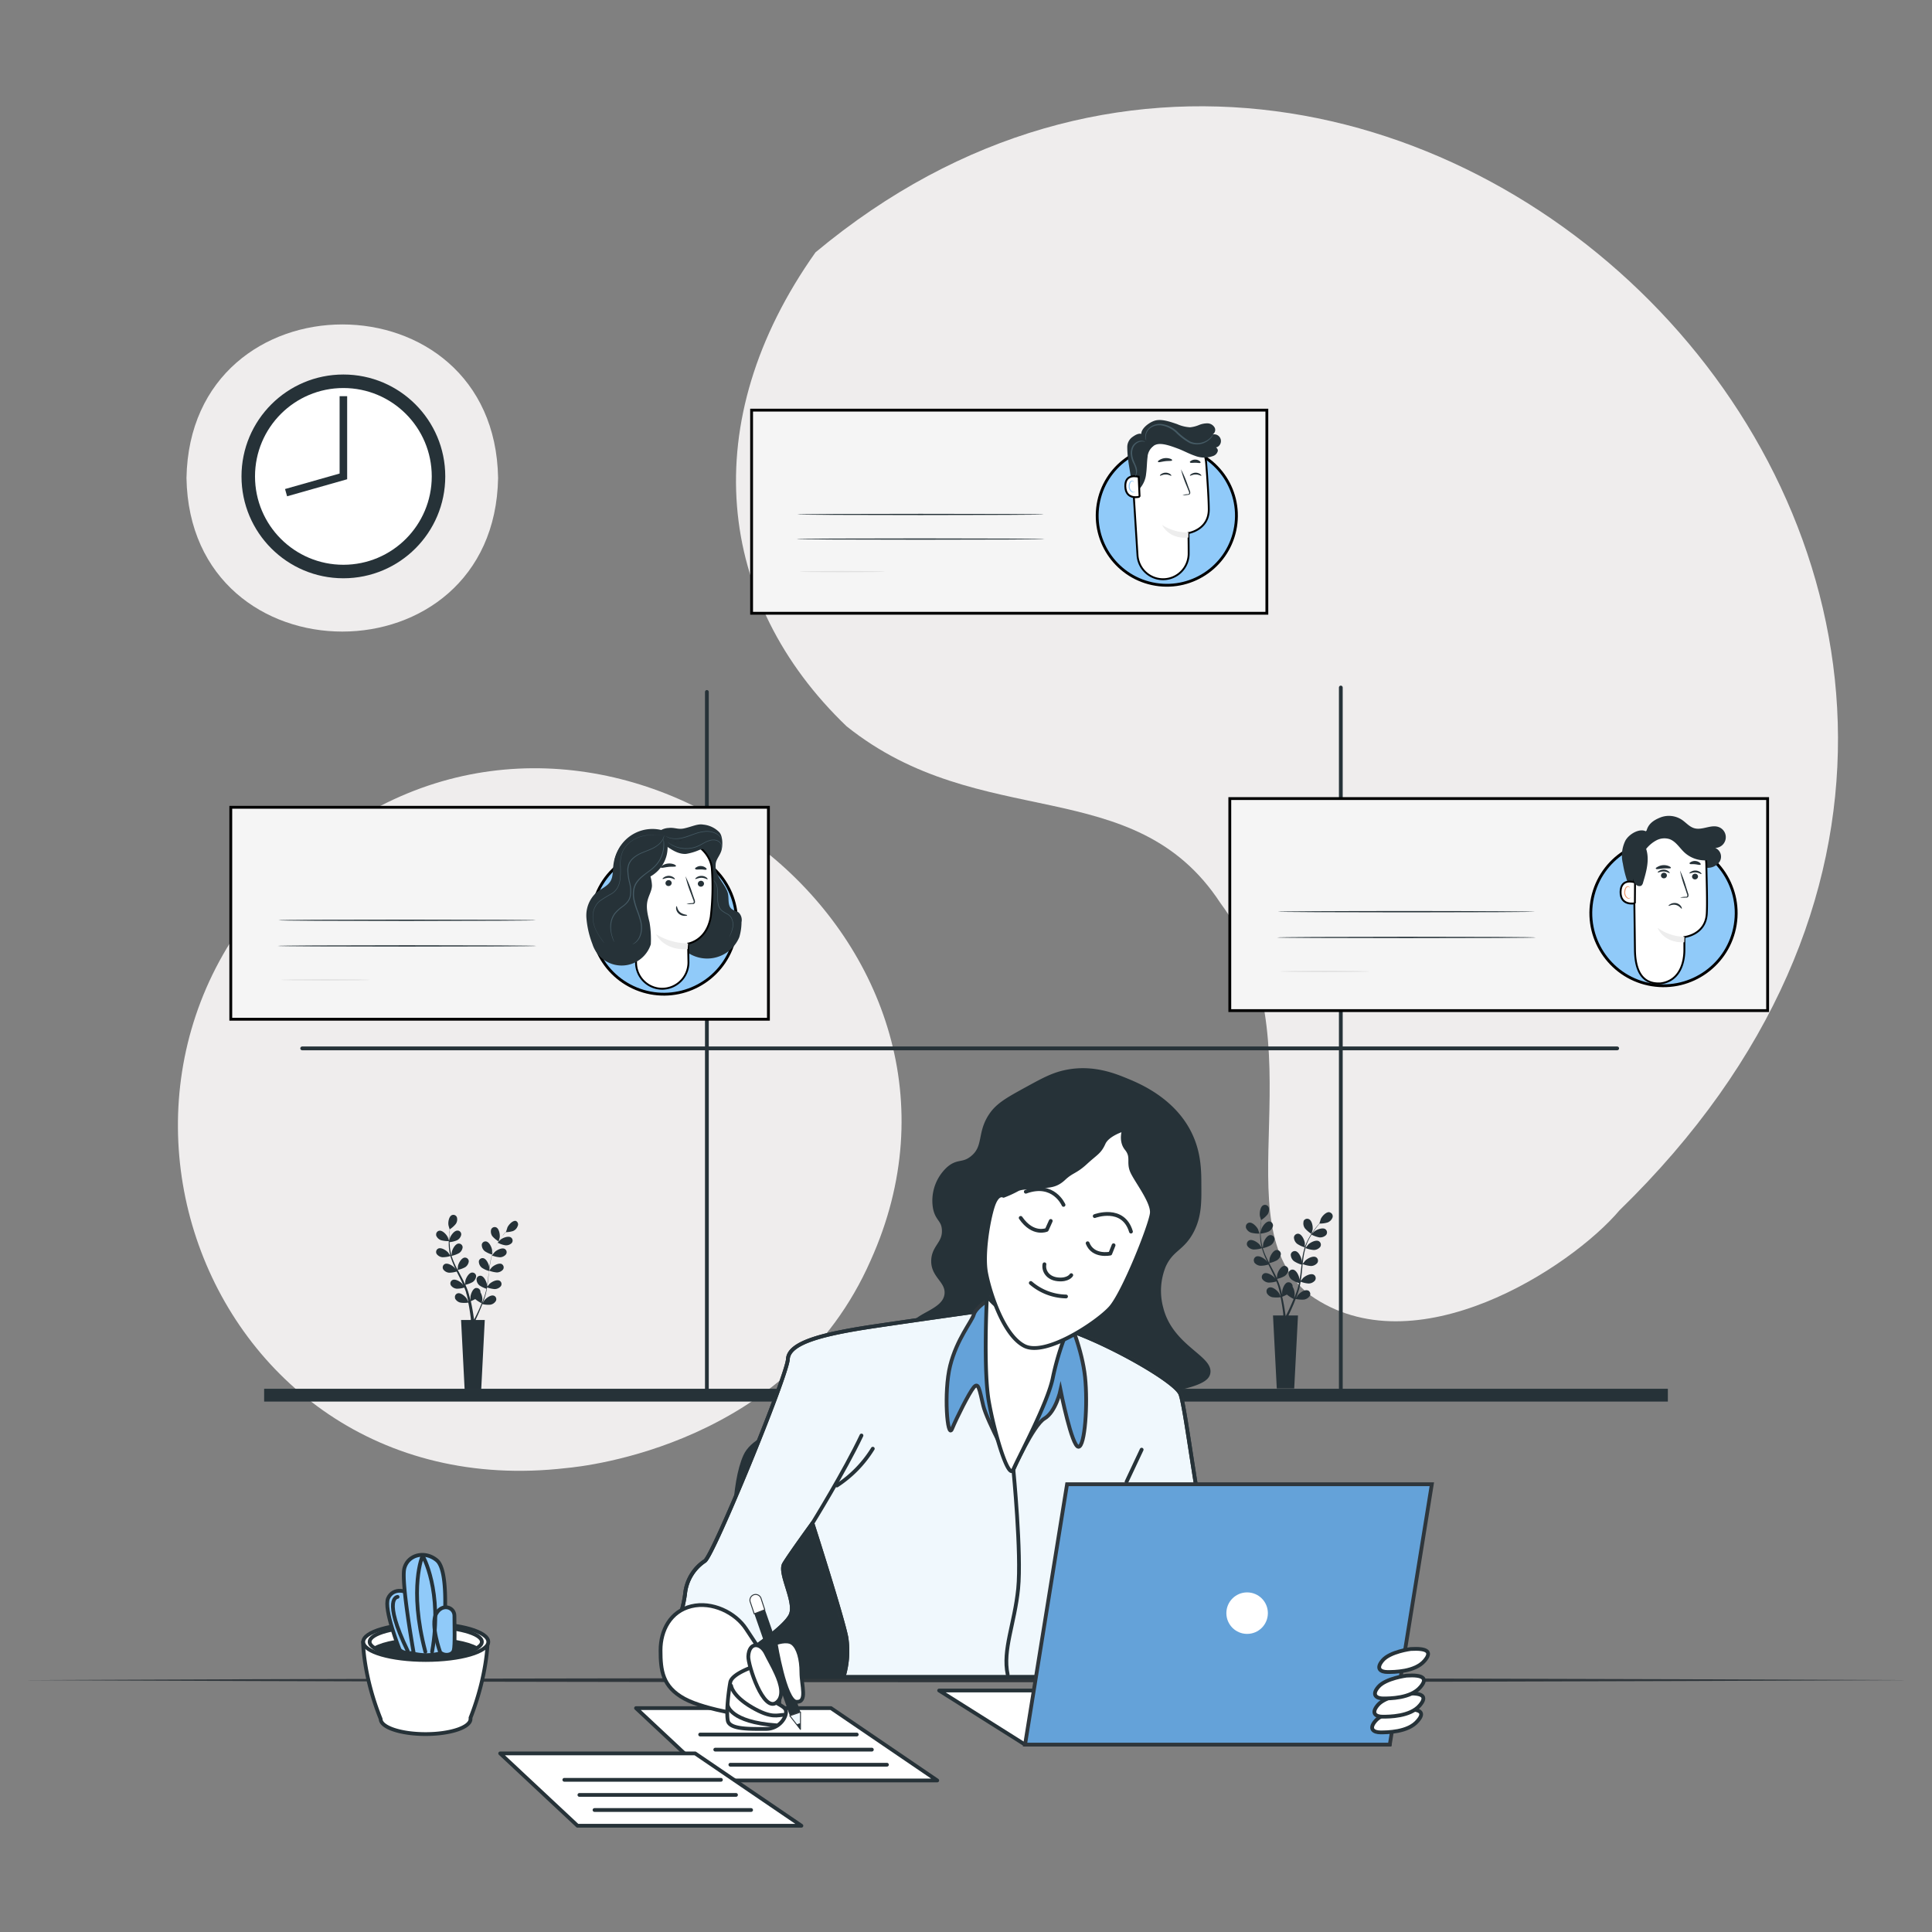<svg id="Layer_1" data-name="Layer 1" xmlns="http://www.w3.org/2000/svg" viewBox="0 0 512 512"><rect x="0" y="0" width="512" height="512" fill="#808080" stroke="none"/><path d="M132,126.68c-.94,54.27-81.65,54.25-82.58,0C50.39,72.41,131.12,72.42,132,126.68Z" fill="#efeded"/><path d="M93.72,217.65c74.72-47.25,174.65,33,137,116.4-21.46,48.82-75.66,54.55-80.65,55C50.78,400.62,6.76,272.3,93.72,217.65Z" fill="#efeded"/><path d="M216.12,66.87C371.27-62.5,593.64,160.73,429.18,320.75c-12.88,15.22-54.3,42.16-82,22.47-24.44-19.18,3.41-67.23-23.82-104-22.87-34.8-63.42-18.29-99-46.74C189.74,159.3,184.26,111.86,216.12,66.87Z" fill="#efeded"/><g id="freepik--Window--inject-1--inject-394"><rect x="70" y="368.04" width="372" height="3.39" fill="#263238"/><path d="M331.54,326.67a7.7,7.7,0,0,0,2.24.24s-.34-1-.37-1.1c-.35-.72-1.45-1.92-2.34-1.8a1.06,1.06,0,0,0-.89,1.21l0,.13A2.23,2.23,0,0,0,331.54,326.67Z" fill="#263238"/><path d="M352.29,321.24c-.9-.1-2,1.13-2.29,1.86,0,.07-.36,1.11-.34,1.11h0l-.55.64c-.35.43-.74.92-1.13,1.48a19.14,19.14,0,0,0-1.18,1.88,14.25,14.25,0,0,0-1,2.26h0v-1.06c-.11-.8-.78-2.29-1.66-2.45a1.08,1.08,0,0,0-1.23.91s0,.06,0,.09a2.22,2.22,0,0,0,.86,1.67,7.44,7.44,0,0,0,2,.93,18.6,18.6,0,0,0-.59,2.45c-.09.48-.16,1-.22,1.46V334c-.11-.8-.78-2.28-1.66-2.44a1.07,1.07,0,0,0-1.23.88s0,.08,0,.12a2.22,2.22,0,0,0,.86,1.67,7.38,7.38,0,0,0,2,.91c0,.18-.05.37-.07.56-.11.91-.21,1.81-.34,2.69-.05.32-.1.62-.16.93a2.67,2.67,0,0,0,0-.4c-.1-.8-.77-2.29-1.66-2.45a1.06,1.06,0,0,0-1.22.87s0,.09,0,.13a2.22,2.22,0,0,0,.86,1.67,6.88,6.88,0,0,0,1.9.89c-.06.31-.13.62-.21.92s-.1.4-.16.6-.13.4-.2.6c-.13.37-.27.76-.41,1.12l-.29.72c.05-.31.13-.91.13-1a3.94,3.94,0,0,0-.55-2v-.24a1.06,1.06,0,0,0-1.18-.92l-.12,0c-.87.23-1.43,1.76-1.47,2.56a7.22,7.22,0,0,0,.05.89,2.38,2.38,0,0,0-.13-.56c-.09-.39-.19-.77-.3-1.18l-.18-.6c-.06-.2-.14-.4-.21-.61-.17-.47-.37-.94-.58-1.41a6.81,6.81,0,0,0,2-.75,2.25,2.25,0,0,0,1-1.6,1.07,1.07,0,0,0-1-1.1h-.11c-.9.1-1.68,1.53-1.84,2.32,0,.05-.07.63-.09.94-.13-.28-.25-.56-.39-.84-.4-.8-.83-1.61-1.26-2.41l-.39-.74a7.52,7.52,0,0,0,2.09-.77,2.25,2.25,0,0,0,1-1.61,1.07,1.07,0,0,0-1.05-1.09h-.11c-.89.1-1.67,1.53-1.83,2.32,0,.06-.09.89-.1,1.1-.28-.54-.56-1.09-.81-1.63a17,17,0,0,1-.88-2.28,7.58,7.58,0,0,0,2.1-.77,2.3,2.3,0,0,0,1-1.61,1.07,1.07,0,0,0-1.05-1.09h-.11c-.89.1-1.67,1.53-1.84,2.32,0,.06-.09,1-.09,1.12l-.05-.14a13.91,13.91,0,0,1-.45-2.4c-.05-.45-.08-.88-.09-1.3a6.74,6.74,0,0,0,2.12-.53,2.24,2.24,0,0,0,1.15-1.48,1.08,1.08,0,0,0-.93-1.21h-.07c-.9,0-1.83,1.34-2.08,2.1l-.17.8v-.56a13.42,13.42,0,0,1,.08-1.86,7.28,7.28,0,0,1,.09-.87,7.21,7.21,0,0,0,1.63-1.44,2.22,2.22,0,0,0,.33-1.85,1.06,1.06,0,0,0-1.35-.65l-.12.05c-.8.41-1,2-.88,2.82,0,.07.32,1.12.33,1.12h0a6.79,6.79,0,0,1-.11.83c0,.55-.11,1.18-.12,1.86a18.28,18.28,0,0,0,0,2.22,13.52,13.52,0,0,0,.41,2.44h0c-.14-.23-.56-.84-.6-.88-.53-.61-1.9-1.48-2.73-1.12a1.06,1.06,0,0,0-.54,1.4l.06.11a2.23,2.23,0,0,0,1.64.92,7.43,7.43,0,0,0,2.2-.34,18.08,18.08,0,0,0,.85,2.37c.2.45.41.9.63,1.34-.13-.19-.25-.35-.27-.37-.53-.61-1.9-1.48-2.73-1.13a1.06,1.06,0,0,0-.53,1.42.47.47,0,0,0,0,.1,2.24,2.24,0,0,0,1.64.92,7,7,0,0,0,2.14-.33c.08.17.16.34.25.51.41.82.82,1.63,1.2,2.44.13.28.25.57.38.85l-.23-.33c-.53-.6-1.91-1.47-2.74-1.12a1.06,1.06,0,0,0-.52,1.42.47.47,0,0,0,.05.1,2.24,2.24,0,0,0,1.64.92,7.26,7.26,0,0,0,2.07-.31c.12.29.24.59.34.88s.14.39.19.59.11.41.17.61c.09.38.19.78.27,1.16s.11.51.16.76l-.42-.88c-.43-.68-1.66-1.75-2.54-1.52a1,1,0,0,0-.73,1.29.65.65,0,0,0,0,.13,2.18,2.18,0,0,0,1.47,1.16,7.44,7.44,0,0,0,2.21,0c.09.42.17.82.23,1.21.24,1.34.39,2.46.48,3.25v.38h-2.72l1,19.35h4.62l1-19.35h-2.53l.06-.11c.35-.72.83-1.76,1.35-3l.5-1.27a7.8,7.8,0,0,0,2.21.17,2.29,2.29,0,0,0,1.56-1,1.06,1.06,0,0,0-.5-1.43l-.09,0c-.86-.29-2.16.68-2.64,1.33l-.45.77.21-.55c.13-.37.26-.74.39-1.15l.18-.59c.06-.21.12-.42.16-.63.12-.49.21-1,.3-1.49a6.84,6.84,0,0,0,2.09.48,2.19,2.19,0,0,0,1.7-.8,1.07,1.07,0,0,0-.26-1.49l-.1-.06c-.8-.41-2.24.35-2.81.92,0,0-.4.49-.59.74a7.54,7.54,0,0,1,.13-.92c.11-.89.2-1.8.29-2.7a8,8,0,0,1,.08-.84,7.31,7.31,0,0,0,2.17.51,2.22,2.22,0,0,0,1.7-.79,1.07,1.07,0,0,0-.26-1.49l-.1-.06c-.8-.42-2.24.35-2.81.91,0,0-.57.7-.69.87.06-.61.13-1.21.23-1.81a16,16,0,0,1,.52-2.38,7.38,7.38,0,0,0,2.17.51,2.22,2.22,0,0,0,1.7-.79,1.07,1.07,0,0,0-.26-1.49l-.1-.06c-.8-.42-2.24.35-2.81.91,0,.05-.6.75-.7.89v-.14a14.37,14.37,0,0,1,.94-2.26c.21-.4.43-.77.65-1.13a7.24,7.24,0,0,0,2.06.73,2.26,2.26,0,0,0,1.78-.61,1.07,1.07,0,0,0-.12-1.52l-.07-.06c-.75-.49-2.26.11-2.89.61,0,0-.36.34-.58.57l.3-.47c.38-.57.76-1.07,1.1-1.51l.55-.67a7.12,7.12,0,0,0,2.15-.3,2.24,2.24,0,0,0,1.3-1.36,1.07,1.07,0,0,0-.76-1.31Zm-9.93,24.1c-.55,1.24-1,2.26-1.4,3-.08.14-.14.27-.2.38h-.06a2,2,0,0,0-.06-.45c-.11-.8-.28-1.93-.55-3.28-.08-.42-.18-.88-.29-1.34a11.63,11.63,0,0,0,1.24-.58,8.2,8.2,0,0,0,1.79,1.16Z" fill="#263238"/><path d="M347.56,327s.29-1.06.3-1.13c.11-.79-.14-2.4-1-2.79a1.06,1.06,0,0,0-1.4.52.61.61,0,0,0,0,.12,2.21,2.21,0,0,0,.39,1.84A8.1,8.1,0,0,0,347.56,327Z" fill="#263238"/><path d="M116.89,328.67a7.62,7.62,0,0,0,2.13.24s-.33-1-.36-1.05c-.33-.69-1.37-1.83-2.22-1.71a1,1,0,0,0-.85,1.13l0,.14A2.15,2.15,0,0,0,116.89,328.67Z" fill="#263238"/><path d="M136.64,323.54c-.85-.09-1.87,1.07-2.18,1.77,0,.07-.34,1.06-.32,1.06h0c-.17.18-.34.38-.52.6-.33.41-.71.88-1.08,1.41a20.36,20.36,0,0,0-1.12,1.78,13.22,13.22,0,0,0-1,2.16h0v-1c-.1-.76-.74-2.17-1.58-2.32a1,1,0,0,0-1.16.81,1.28,1.28,0,0,0,0,.19,2.11,2.11,0,0,0,.81,1.59,7.11,7.11,0,0,0,1.92.88,20.27,20.27,0,0,0-.56,2.33c-.08.46-.15.93-.21,1.39v-.44c-.1-.76-.74-2.17-1.58-2.32a1,1,0,0,0-1.16.81c0,.05,0,.09,0,.14a2.13,2.13,0,0,0,.81,1.59,6.63,6.63,0,0,0,1.87.86,1.44,1.44,0,0,1-.07.54c-.1.86-.2,1.72-.32,2.56l-.15.88v-.38c-.1-.76-.74-2.17-1.58-2.33a1,1,0,0,0-1.16.81,1.28,1.28,0,0,0,0,.19,2.09,2.09,0,0,0,.81,1.58,6.8,6.8,0,0,0,1.81.85c-.06.29-.12.59-.2.87s-.1.38-.16.57l-.18.57c-.13.35-.26.72-.39,1.06s-.19.47-.28.69c0-.29.13-.87.13-.92a3.89,3.89,0,0,0-.53-1.91v-.23a1,1,0,0,0-1.1-.89l-.15,0c-.82.22-1.35,1.68-1.39,2.44v.85l-.12-.54c-.09-.37-.19-.73-.29-1.12-.06-.19-.12-.38-.17-.57s-.14-.39-.2-.58c-.17-.45-.36-.9-.55-1.34a6.9,6.9,0,0,0,1.91-.72,2.15,2.15,0,0,0,.93-1.52,1,1,0,0,0-1-1h-.11c-.85.09-1.59,1.45-1.75,2.2,0,0-.06.6-.08.9-.12-.26-.24-.53-.37-.8-.38-.77-.79-1.53-1.2-2.3l-.37-.7a7.17,7.17,0,0,0,2-.73,2.13,2.13,0,0,0,.93-1.53,1,1,0,0,0-1-1h-.11c-.85.1-1.59,1.46-1.75,2.21,0,.05-.08.85-.09,1.05-.27-.52-.53-1-.77-1.56a20.12,20.12,0,0,1-.84-2.16,7.19,7.19,0,0,0,2-.74,2.12,2.12,0,0,0,.93-1.52,1,1,0,0,0-1-1h-.11c-.85.09-1.59,1.45-1.74,2.2,0,.06-.09.91-.1,1.07v-.13a12.73,12.73,0,0,1-.43-2.28c0-.43-.07-.84-.09-1.24a6.6,6.6,0,0,0,2-.5,2.12,2.12,0,0,0,1.09-1.42,1,1,0,0,0-.84-1.14h-.16c-.86,0-1.75,1.27-2,2,0,0-.1.45-.16.76v-.54a12.25,12.25,0,0,1,.08-1.77,6.43,6.43,0,0,1,.09-.82,6.7,6.7,0,0,0,1.54-1.37,2.09,2.09,0,0,0,.32-1.76,1,1,0,0,0-1.27-.62l-.12.05c-.77.39-1,1.93-.84,2.68,0,.07.3,1.07.31,1.06h0c0,.24-.07.5-.1.79,0,.52-.11,1.12-.12,1.77a18.39,18.39,0,0,0,0,2.1,13.08,13.08,0,0,0,.39,2.32h0l-.57-.83c-.5-.58-1.81-1.41-2.6-1.07a1,1,0,0,0-.51,1.32.67.67,0,0,0,.06.12,2.12,2.12,0,0,0,1.55.87,7.06,7.06,0,0,0,2.09-.32,17.78,17.78,0,0,0,.82,2.25c.18.43.38.86.59,1.28l-.25-.36c-.5-.58-1.81-1.4-2.6-1.07a1,1,0,0,0-.51,1.32.67.67,0,0,0,.06.12,2.1,2.1,0,0,0,1.55.88,7.13,7.13,0,0,0,2-.31l.24.48c.39.78.79,1.55,1.15,2.32l.36.81-.22-.31c-.5-.58-1.81-1.41-2.6-1.07a1,1,0,0,0-.51,1.32.67.67,0,0,0,.06.12,2.1,2.1,0,0,0,1.55.88,6.78,6.78,0,0,0,2-.3c.11.28.22.56.32.84a5,5,0,0,1,.18.57c0,.2.11.38.16.57.09.36.18.74.26,1.1l.15.73-.4-.84c-.41-.64-1.58-1.66-2.41-1.45a1,1,0,0,0-.72,1.22.78.78,0,0,0,0,.14,2.12,2.12,0,0,0,1.41,1.1,6.72,6.72,0,0,0,2.1,0c.08.39.16.78.22,1.15.22,1.27.36,2.34.45,3.09v.37h-2.58l.94,18.39h4.4l.94-18.39h-2.4v-.11c.33-.69.79-1.68,1.28-2.89.16-.38.32-.79.48-1.22a6.76,6.76,0,0,0,2.1.17,2.1,2.1,0,0,0,1.48-1,1,1,0,0,0-.43-1.35l-.13-.05c-.81-.27-2,.65-2.51,1.27l-.42.73c.06-.17.13-.34.19-.52.13-.35.25-.71.38-1.09.06-.19.11-.38.17-.57s.1-.39.15-.59c.11-.47.2-.94.28-1.42a6.84,6.84,0,0,0,2,.45,2.16,2.16,0,0,0,1.62-.75,1,1,0,0,0-.21-1.4.57.57,0,0,0-.13-.08c-.76-.39-2.13.34-2.67.88l-.57.7a6.53,6.53,0,0,1,.13-.87c.1-.85.19-1.72.27-2.58a2.69,2.69,0,0,1,.08-.79,7.27,7.27,0,0,0,2.06.48,2.16,2.16,0,0,0,1.62-.75,1,1,0,0,0-.23-1.4L133,335c-.76-.4-2.12.33-2.67.87,0,0-.54.66-.65.82.06-.58.12-1.15.21-1.72a17.53,17.53,0,0,1,.5-2.26,7,7,0,0,0,2.07.48,2.12,2.12,0,0,0,1.61-.75,1,1,0,0,0-.21-1.4.57.57,0,0,0-.13-.08c-.76-.39-2.13.34-2.67.88,0,0-.58.71-.67.84v-.14a11.82,11.82,0,0,1,.9-2.14c.19-.38.4-.74.61-1.08a6.42,6.42,0,0,0,2,.69,2.11,2.11,0,0,0,1.69-.57,1,1,0,0,0-.07-1.41l-.11-.09c-.71-.48-2.15.09-2.75.57l-.55.55c.1-.15.19-.31.29-.45.36-.54.72-1,1-1.43.19-.24.36-.45.53-.64a7.11,7.11,0,0,0,2-.29,2.16,2.16,0,0,0,1.24-1.29,1,1,0,0,0-.38-1.36A.61.61,0,0,0,136.64,323.54Zm-9.44,22.91c-.52,1.19-1,2.16-1.34,2.83-.06.14-.13.26-.18.37h-.06a1.17,1.17,0,0,0-.06-.44c-.1-.76-.27-1.83-.52-3.11-.08-.41-.17-.84-.27-1.28a10.37,10.37,0,0,0,1.17-.55,7.68,7.68,0,0,0,1.71,1.1C127.5,345.75,127.34,346.11,127.2,346.45Z" fill="#263238"/><path d="M132.14,329s.28-1,.29-1.06c.1-.76-.14-2.29-.91-2.66a1,1,0,0,0-1.33.48.69.69,0,0,0-.05.13,2.14,2.14,0,0,0,.36,1.75A7.38,7.38,0,0,0,132.14,329Z" fill="#263238"/><line x1="355.33" y1="370.04" x2="355.33" y2="182.2" fill="none" stroke="#263238" stroke-linecap="round" stroke-linejoin="round"/><line x1="187.33" y1="370.04" x2="187.33" y2="183.37" fill="none" stroke="#263238" stroke-linecap="round" stroke-linejoin="round"/><line x1="80.08" y1="277.83" x2="428.57" y2="277.83" fill="none" stroke="#263238" stroke-linecap="round" stroke-linejoin="round"/><circle cx="91" cy="126.25" r="27" fill="#263238"/><circle cx="91" cy="126.25" r="23.42" fill="#fff"/><polyline points="75.81 130.56 91 126.25 91 105" fill="none" stroke="#263238" stroke-miterlimit="10" stroke-width="2"/></g><g id="freepik--Floor--inject-26"><path d="M6,445.25c160.16-.73,339.83-.73,500,0C345.83,446,166.16,446,6,445.25Z" fill="#2f363b"/></g><g id="freepik--Plant--inject-1--inject-394"><path d="M129.22,435.1h-33s0,8.86,4.66,20.45c0,2.22,5.33,4,11.91,4s11.9-1.79,11.9-4a1.82,1.82,0,0,0,0-.33C129.17,443.79,129.22,435.1,129.22,435.1Z" fill="#fff" stroke="#263238" stroke-linecap="round" stroke-linejoin="round"/><ellipse cx="112.83" cy="435.1" rx="16.57" ry="4.81" fill="#fff" stroke="#263238" stroke-linecap="round" stroke-linejoin="round"/><ellipse cx="112.83" cy="435.1" rx="14.87" ry="4.02" fill="#fff" stroke="#263238" stroke-linecap="round" stroke-linejoin="round"/><path d="M99.36,436.8c2.38,1.37,7.51,2.31,13.47,2.31s11.09-.94,13.46-2.31c-2.37-1.36-7.51-2.31-13.46-2.31S101.74,435.44,99.36,436.8Z" fill="#263238" stroke="#263238" stroke-linecap="round" stroke-linejoin="round"/><path d="M105.9,437.18s-4.31-10.76-3.05-13.63,5.38-2.51,6.82.36,2.15,13.63,2.15,13.63S107.51,439,105.9,437.18Z" fill="#90caf9" stroke="#263238" stroke-linecap="round" stroke-linejoin="round"/><path d="M109.67,438.26s-3.41-19-2.52-22.6,5.39-4.85,8.61-2.16,2,16.33,2,18.3-.18,6.1-.18,6.1A15,15,0,0,1,109.67,438.26Z" fill="#90caf9" stroke="#263238" stroke-linecap="round" stroke-linejoin="round"/><path d="M116.66,437.9s-2.66-7.36-1.07-10.23,4.84-1.79,4.84.54.18,7.9-.18,9.15S117.92,439,116.66,437.9Z" fill="#90caf9" stroke="#263238" stroke-linecap="round" stroke-linejoin="round"/><path d="M112.72,437.72c-4.49-17-.72-25.47-.72-25.47s5.38,9.33,2.51,25.47" fill="none" stroke="#263238" stroke-linecap="round" stroke-linejoin="round"/><path d="M105.36,423.19s-4.13.18,2.69,14.35" fill="none" stroke="#263238" stroke-linecap="round" stroke-linejoin="round"/></g><g id="freepik--Character--inject-1--inject-394"><path d="M268.47,373.4s-64.43-2.19-71,12.45,0,58.57,0,58.57h100.3s14.34-54.42,6.34-61.75S268.47,373.4,268.47,373.4Z" fill="#263238" stroke="#263238" stroke-miterlimit="10"/><path d="M272.7,288.21c-5.47,3-8.2,4.45-10.12,7.29-3.25,4.82-1.34,8.38-4.94,11.29-2.44,2-3.75.69-6.26,2.84a11.54,11.54,0,0,0-3.62,10.58c.61,3,2.18,3,2.35,5.64.24,3.59-2.61,4.47-2.82,8-.26,4.28,3.75,5.49,3.53,8.94-.33,4.93-8.72,5.53-9.28,9.28-.91,6.07,19.31,16.24,39,18.55,9.38,1.1,15.67.07,26.51-1.71,11.26-1.84,12.86-3.58,13.18-4.94,1-4.25-9.93-7-12.47-17.41a17.49,17.49,0,0,1,.7-11.06c2.08-4.64,5-4.42,7.53-9.41,1.94-3.88,1.92-7.55,1.88-12,0-3.57-.05-7.74-1.88-12.24-4.1-10.1-14.18-14.24-17.36-15.55s-8.88-3.65-15.81-2.33C279.24,284.65,276.65,286.06,272.7,288.21Z" fill="#263238" stroke="#263238" stroke-linecap="round" stroke-linejoin="round"/><path d="M263.55,346.92s-18,2.5-31.5,4.5-23,4.25-23.25,8.75-19.75,52-22,53.5a11.84,11.84,0,0,0-5.25,8.75,35.21,35.21,0,0,1-2.5,9s8.75-1,12.5,2,6,4.75,6,4.75,10.5-6.75,12-10.25-3.25-11-1.75-13.5,7.5-10.75,7.5-10.75,8,25,9,30.25a23.62,23.62,0,0,1-.75,10.5H293.8V423.67c0-3.75,2.75-15.5,2.75-15.5s6.75,19.5,8.5,24.75a114.28,114.28,0,0,1,3,11.5h24s-8.25-24.75-11.25-32.5-6.5-38.75-8-42.5-22.75-15.5-33.25-18A160.87,160.87,0,0,1,263.55,346.92Z" fill="#f0f8fd" stroke="#2f363b" stroke-linecap="round" stroke-linejoin="round"/><path d="M263.55,346.92s-18,2.5-31.5,4.5-23,4.25-23.25,8.75-19.75,52-22,53.5a11.84,11.84,0,0,0-5.25,8.75,35.21,35.21,0,0,1-2.5,9s8.75-1,12.5,2,6,4.75,6,4.75,10.5-6.75,12-10.25-3.25-11-1.75-13.5,7.5-10.75,7.5-10.75,8,25,9,30.25a23.62,23.62,0,0,1-.75,10.5H293.8V423.67c0-3.75,2.75-15.5,2.75-15.5s6.75,19.5,8.5,24.75a114.28,114.28,0,0,1,3,11.5h24s-8.25-24.75-11.25-32.5-6.5-38.75-8-42.5-22.75-15.5-33.25-18A160.87,160.87,0,0,1,263.55,346.92Z" fill="none" stroke="#263238" stroke-linecap="round" stroke-linejoin="round"/><path d="M268.55,389.42s2.2,22.33,1.27,31.6-4.17,16.23-2.78,22.72" fill="none" stroke="#263238" stroke-linecap="round" stroke-linejoin="round"/><line x1="298.55" y1="392.67" x2="302.55" y2="384.17" fill="none" stroke="#263238" stroke-linecap="round" stroke-linejoin="round"/><path d="M261.3,344.92s-2.75,1.75-3.25,3.5-4.5,6.5-6.25,13.5-.75,19.75.5,16.75,4.5-9.5,5.75-11,1.5.5,2.5,4.75,8,17,8,17,5.25-11.75,8.25-13.5,4.25-7.5,4.25-7.5,3,15,4.75,15,2.5-11.5,1.75-18.5-4-15.5-6-18.25S271.05,334.67,261.3,344.92Z" fill="#64a2d9" stroke="#2f363b" stroke-miterlimit="10"/><path d="M261.55,343.42s-1,19.5.5,28,5.25,21,6.5,18,9.25-17.75,10.5-24.5a72.32,72.32,0,0,1,4.5-14S268.55,352.67,261.55,343.42Z" fill="#fff" stroke="#263238" stroke-linecap="round" stroke-linejoin="round"/><path d="M297.93,299.27s-4.36,1.25-5.45,3.68-2,2.62-4.76,5.16-3.61,2.17-5.79,4.21-3.86,1.86-6.43,2.16-4.81.08-6,.8a29.23,29.23,0,0,1-3.56,1.62s-1.59-1-2.82,2.81-2.71,12.71-1.8,17.6,4.53,16.55,10.17,19.39,19.26-6.23,22.76-10.1,10.72-22.06,11-25.13-4.46-8.92-5.35-11.27.37-3.63-1.38-5.79S297.93,299.27,297.93,299.27Z" fill="#fff" stroke="#263238" stroke-linecap="round" stroke-linejoin="round"/><path d="M283.9,337.93s-.8,1.39-3.57,1.11-3.86-2.37-3.54-4" fill="none" stroke="#263238" stroke-linecap="round" stroke-linejoin="round"/><path d="M273.17,340a14.71,14.71,0,0,0,9.34,3.58" fill="none" stroke="#263238" stroke-linecap="round" stroke-linejoin="round"/><path d="M278.46,323.56l-1.06,2.36s-3.62,1.6-6.91-3.17" fill="none" stroke="#263238" stroke-linecap="round" stroke-linejoin="round"/><path d="M295.11,330l-.88,2.21s-4.54,1-6-2.74" fill="none" stroke="#263238" stroke-linecap="round" stroke-linejoin="round"/><path d="M290.11,322.28s7.52-2.85,9.61,4.11" fill="none" stroke="#263238" stroke-linecap="round" stroke-linejoin="round"/><path d="M281.85,319.31s-2.65-6.19-10-3.49" fill="none" stroke="#263238" stroke-linecap="round" stroke-linejoin="round"/><path d="M215.3,403.67s8.5-13.75,13-23.25" fill="#fff" stroke="#263238" stroke-linecap="round" stroke-linejoin="round"/><path d="M221.8,393.67a31.13,31.13,0,0,0,9.5-9.75" fill="none" stroke="#263238" stroke-linecap="round" stroke-linejoin="round"/><polygon points="168.55 452.67 220.22 452.67 248.38 471.84 189.05 471.84 168.55 452.67" fill="#fff" stroke="#263238" stroke-linecap="round" stroke-linejoin="round"/><line x1="235.05" y1="467.67" x2="193.55" y2="467.67" fill="none" stroke="#263238" stroke-linecap="round" stroke-linejoin="round"/><line x1="231.05" y1="463.67" x2="189.55" y2="463.67" fill="none" stroke="#263238" stroke-linecap="round" stroke-linejoin="round"/><line x1="227.05" y1="459.67" x2="185.55" y2="459.67" fill="none" stroke="#263238" stroke-linecap="round" stroke-linejoin="round"/><polygon points="132.55 464.67 184.22 464.67 212.38 483.84 153.05 483.84 132.55 464.67" fill="#fff" stroke="#263238" stroke-linecap="round" stroke-linejoin="round"/><line x1="199.05" y1="479.67" x2="157.55" y2="479.67" fill="none" stroke="#263238" stroke-linecap="round" stroke-linejoin="round"/><line x1="195.05" y1="475.67" x2="153.55" y2="475.67" fill="none" stroke="#263238" stroke-linecap="round" stroke-linejoin="round"/><line x1="191.05" y1="471.67" x2="149.55" y2="471.67" fill="none" stroke="#263238" stroke-linecap="round" stroke-linejoin="round"/><path d="M205.22,443s-4.67-7-7.5-11.33-9-7.33-14.5-6-8.17,6.33-8.17,11.67.5,9.66,6.33,12.83S200.22,455,200.22,455,210.05,458.67,205.22,443Z" fill="#fff" stroke="#263238" stroke-linecap="round" stroke-linejoin="round"/><path d="M200.36,441.43s-6.39,2-6.83,4.4-1.1,7.72-.66,10.14,6.17,2.21,10.14,2.21,6-4,5.07-5.29-4.41-2-5.73-5.07A37.82,37.82,0,0,1,200.36,441.43Z" fill="#fff" stroke="#263238" stroke-linecap="round" stroke-linejoin="round"/><path d="M205.69,443.52c-.94-2.11-2.13-4.09-2.66-5.24-1.43-3.08-4.55-3.21-4.72.69-.1,2.21,4,15.12,7.56,12.15C207.8,449.52,207,446.39,205.69,443.52Z" fill="#fff" stroke="#263238" stroke-linecap="round" stroke-linejoin="round"/><path d="M193.75,446.72s.22,2.64,5.51,5.73,6.83,2,8.6,2" fill="#fff" stroke="#263238" stroke-linecap="round" stroke-linejoin="round"/><path d="M192.87,452s.65,4.34,12.77,5.22" fill="#fff" stroke="#263238" stroke-linecap="round" stroke-linejoin="round"/><path d="M209.31,454.67l-10.44-30a1.5,1.5,0,0,1,.93-1.91h0a1.5,1.5,0,0,1,1.91.93h0l10.4,30Z" fill="#263238"/><polygon points="209.31 454.7 212.13 458.31 212.14 453.72 209.31 454.7" fill="#f0f8fd" stroke="#2f363b" stroke-linecap="round" stroke-linejoin="round" stroke-width="0.25"/><path d="M211.11,457l1,1.31v-1.64A4.35,4.35,0,0,0,211.11,457Z" fill="#263238"/><path d="M201.71,423.67a1.51,1.51,0,1,0-2.84,1l1,3,2.8-1.07Z" fill="#fff" stroke="#2f363b" stroke-miterlimit="10" stroke-width="0.25"/><path d="M205.55,435.5s3-1.16,4.5,0,2.33,4.17,2.33,7.67,1.67,8-1.33,7.83S205.55,435.5,205.55,435.5Z" fill="#fff" stroke="#263238" stroke-linecap="round" stroke-linejoin="round"/><polygon points="271.65 462.34 248.88 448 335.88 448 368.31 462.34 271.65 462.34" fill="#fff" stroke="#263238" stroke-linecap="round" stroke-linejoin="round"/><polygon points="368.31 462.34 271.65 462.34 282.78 393.34 379.45 393.34 368.31 462.34" fill="#64a2d9" stroke="#2f363b" stroke-miterlimit="10"/><path d="M373.87,437s-5.48.7-7.45,3-.42,3.1,1.27,3.1,7.31,0,9.84-3C379.58,437.72,378.23,436.75,373.87,437Z" fill="#fff" stroke="#263238" stroke-linecap="round" stroke-linejoin="round"/><path d="M372,453.06s-5.48.7-7.45,2.95-.42,3.09,1.27,3.09,7.31,0,9.84-3C377.76,453.75,376.4,452.78,372,453.06Z" fill="#fff" stroke="#263238" stroke-linecap="round" stroke-linejoin="round"/><path d="M372.61,448.84s-5.49.7-7.46,3-.42,3.1,1.27,3.1,7.31,0,9.84-3C378.32,449.54,377,448.56,372.61,448.84Z" fill="#fff" stroke="#263238" stroke-linecap="round" stroke-linejoin="round"/><path d="M372.75,444.06s-5.49.7-7.45,2.95-.43,3.1,1.26,3.1,7.31,0,9.84-3C378.46,444.75,377.11,443.78,372.75,444.06Z" fill="#fff" stroke="#263238" stroke-linecap="round" stroke-linejoin="round"/></g><rect x="325.91" y="211.63" width="142.53" height="56.19" fill="#f5f5f5" stroke="#000" stroke-miterlimit="10" stroke-width="0.75"/><path d="M406.82,241.61c0,.09-15.26.17-34.09.17s-34.09-.08-34.09-.17,15.26-.18,34.09-.18S406.82,241.54,406.82,241.61Z" fill="#263238"/><path d="M407,248.44c0,.1-15.35.17-34.28.17s-34.29-.07-34.29-.17,15.35-.18,34.29-.18S407,248.32,407,248.44Z" fill="#263238"/><path d="M362.84,257.44c0,.1-5.26.18-11.76.18s-11.76-.08-11.76-.18,5.27-.17,11.76-.17S362.84,257.35,362.84,257.44Z" fill="#e0e0e0"/><circle cx="440.83" cy="241.96" r="19.26" transform="translate(131.38 638.34) rotate(-80.78)" fill="#90caf9" stroke="#000" stroke-miterlimit="10" stroke-width="0.75"/><path d="M436.29,220.42c.41-2,1.81-3,3.67-3.76a6.22,6.22,0,0,1,5.75.59c1.12.75,2,1.88,3.31,2.24,2.13.61,4.48-1.1,6.53-.28a2.85,2.85,0,0,1-1,5.5,2.52,2.52,0,0,1,1.2,3.59,3.79,3.79,0,0,1-3.76,1.63,7.94,7.94,0,0,1-3.87-1.88c-1.13-.9-2.16-1.94-3.35-2.76a6.31,6.31,0,0,0-4.09-1.23,5.71,5.71,0,0,0-4.31,3.6,14.43,14.43,0,0,0-.84,5.79,25,25,0,0,1-.39,5.86c-.06.23-.14.48-.36.56s-.6-.2-.78-.49a28.9,28.9,0,0,1-3.92-10.51,9,9,0,0,1,.67-6.11c1.08-1.9,4-3.41,5.57-2.35" fill="#263238"/><path d="M433,229.72l.28,22c.05,3.75.89,9.24,6.8,8.89h0c5.11-.67,6.35-5.57,6.3-9.07v-3.21s5.6-.6,5.93-6.15c.16-2.68,0-8.24-.12-13.26a10.36,10.36,0,0,0-9.87-10h-.53C436,219,432.85,223.93,433,229.72Z" fill="#fff" stroke="#000" stroke-miterlimit="10" stroke-width="0.5"/><path d="M446.41,248.27a12.93,12.93,0,0,1-7.15-2.4s1.52,4.08,7.09,3.84Z" fill="#ededed"/><path d="M450,232.29a.8.8,0,0,1-.81.76.76.76,0,0,1-.78-.74h0a.8.8,0,0,1,.8-.77.77.77,0,0,1,.79.75Z" fill="#263238"/><path d="M450.88,231.61c-.11.1-.67-.37-1.54-.41s-1.5.35-1.59.24.07-.22.35-.41a2.21,2.21,0,0,1,1.28-.33,2.11,2.11,0,0,1,1.22.46C450.85,231.37,451,231.55,450.88,231.61Z" fill="#263238"/><path d="M441.75,232a.78.78,0,0,1-.8.76.75.75,0,0,1-.78-.72v0a.78.78,0,0,1,.8-.76.75.75,0,0,1,.78.71Z" fill="#263238"/><path d="M442.48,231.37c-.1.09-.67-.38-1.54-.42s-1.5.37-1.59.25.07-.23.35-.41a2.2,2.2,0,0,1,1.27-.33,2.06,2.06,0,0,1,1.22.46C442.45,231.14,442.53,231.32,442.48,231.37Z" fill="#263238"/><path d="M445.27,237.85a6.05,6.05,0,0,1,1.4-.19c.22,0,.43,0,.47-.19a1,1,0,0,0-.11-.67l-.56-1.69a29.18,29.18,0,0,1-1.25-4.41,28.87,28.87,0,0,1,1.6,4.3l.53,1.7a1.3,1.3,0,0,1,.08.87.6.6,0,0,1-.38.3,2.31,2.31,0,0,1-.37,0A6.06,6.06,0,0,1,445.27,237.85Z" fill="#263238"/><path d="M445.68,240.82c-.13.07-.56-.75-1.57-1s-1.83.34-1.9.23.11-.26.47-.46a2.29,2.29,0,0,1,1.56-.25,2.07,2.07,0,0,1,1.26.84C445.72,240.54,445.73,240.79,445.68,240.82Z" fill="#263238"/><path d="M442.8,230c-.1.23-.94.08-1.95.15s-1.83.31-2,.09.1-.31.43-.52a3.31,3.31,0,0,1,1.47-.44,3.39,3.39,0,0,1,1.51.25C442.67,229.7,442.85,229.89,442.8,230Z" fill="#263238"/><path d="M450.68,229.12c-.16.19-.74,0-1.44-.08s-1.35.06-1.45-.14,0-.29.33-.47a2.11,2.11,0,0,1,2.32.18C450.68,228.83,450.75,229,450.68,229.12Z" fill="#263238"/><path d="M433.3,233.86c-.1-.05-3.77-1.31-3.83,2.49s3.78,3.08,3.79,3S433.3,233.86,433.3,233.86Z" fill="#fff" stroke="#000" stroke-miterlimit="10" stroke-width="0.5"/><path d="M432.12,237.86a1.05,1.05,0,0,1-.19.1.69.69,0,0,1-.49,0,1.7,1.7,0,0,1-.74-1.49,2.42,2.42,0,0,1,.2-.95.76.76,0,0,1,.51-.49.32.32,0,0,1,.39.18c.05.11,0,.18,0,.19s.09-.06.05-.22a.33.33,0,0,0-.14-.24.48.48,0,0,0-.37-.1.92.92,0,0,0-.67.57,2.2,2.2,0,0,0-.24,1.06,1.73,1.73,0,0,0,.93,1.66A.73.73,0,0,0,432,238C432.11,238,432.13,237.87,432.12,237.86Z" fill="#eb996e"/><path d="M453.43,227.84a8,8,0,0,1-7.05-1.94c-1.3-1.22-2.26-2.91-3.93-3.52a4.55,4.55,0,0,0-3.47.31,8.71,8.71,0,0,0-2.73,2.28c.94,2.88.06,6-.81,8.89a1.48,1.48,0,0,1-.48.86,1.22,1.22,0,0,1-1.5-.41,4.68,4.68,0,0,1-.91-2.52,15.66,15.66,0,0,1,.33-6.17,10.73,10.73,0,0,1,3.18-5.23,10.11,10.11,0,0,1,7.19-2.33,12.42,12.42,0,0,1,7,2.91,7.32,7.32,0,0,1,2.21,2.8" fill="#263238"/><rect x="199.18" y="108.69" width="136.55" height="53.83" fill="#f5f5f5" stroke="#000" stroke-miterlimit="10" stroke-width="0.75"/><path d="M276.61,136.33c0,.1-14.62.17-32.65.17s-32.66-.07-32.66-.17,14.62-.16,32.66-.16S276.61,136.22,276.61,136.33Z" fill="#263238"/><path d="M276.8,142.85c0,.1-14.71.17-32.84.17s-32.85-.07-32.85-.17,14.7-.16,32.85-.16S276.8,142.76,276.8,142.85Z" fill="#263238"/><path d="M234.48,151.48c0,.09-5,.17-11.27.17s-11.27-.08-11.27-.17,5.05-.17,11.27-.17S234.48,151.39,234.48,151.48Z" fill="#e0e0e0"/><circle cx="309.2" cy="136.65" r="18.45" transform="translate(124.79 419.96) rotate(-80.78)" fill="#90caf9" stroke="#000" stroke-miterlimit="10" stroke-width="0.75"/><path d="M300,124l1.45,23.13a6.79,6.79,0,0,0,6.78,6.37h0a6.79,6.79,0,0,0,6.78-6.8v0c0-2.83-.05-5.44-.05-5.44s5.32-.83,5.38-6.15c0-2.52-.32-7.66-.69-12.38a10.21,10.21,0,0,0-10.17-9.38h-.24a9.85,9.85,0,0,0-9.26,10.41C300,123.77,300,123.86,300,124Z" fill="#fff" stroke="#000" stroke-miterlimit="10" stroke-width="0.5"/><path d="M314.93,141.11a12.4,12.4,0,0,1-6.95-2s1.65,3.85,6.95,3.35Z" fill="#ededed"/><path d="M318.36,126.07c-.09.1-.64-.33-1.49-.33s-1.41.42-1.5.31.05-.22.31-.41a2.1,2.1,0,0,1,1.21-.37,2,2,0,0,1,1.18.38C318.33,125.85,318.41,126,318.36,126.07Z" fill="#263238"/><path d="M310.41,126.07c-.1.1-.64-.33-1.48-.33s-1.42.42-1.51.31.05-.22.31-.41a2.09,2.09,0,0,1,2.39,0C310.37,125.85,310.45,126,310.41,126.07Z" fill="#263238"/><path d="M313.38,131.21a5,5,0,0,1,1.32-.24c.21,0,.41-.07.44-.21a1,1,0,0,0-.14-.64c-.19-.51-.39-1-.64-1.59a28.89,28.89,0,0,1-1.39-4.15,26.58,26.58,0,0,1,1.73,4c.2.56.4,1.09.59,1.6a1.29,1.29,0,0,1,.11.82.55.55,0,0,1-.35.3,1.48,1.48,0,0,1-.35.05A4.87,4.87,0,0,1,313.38,131.21Z" fill="#263238"/><path d="M310.62,122c-.08.22-.9.11-1.86.23s-1.73.38-1.86.18.09-.31.39-.52a3.34,3.34,0,0,1,2.84-.32C310.48,121.66,310.65,121.84,310.62,122Z" fill="#263238"/><path d="M318.14,122.63c-.14.18-.7,0-1.38,0s-1.25.12-1.38-.07,0-.29.28-.46a1.93,1.93,0,0,1,1.12-.3,1.85,1.85,0,0,1,1.11.37C318.13,122.35,318.2,122.54,318.14,122.63Z" fill="#263238"/><path d="M305.74,118.12h0a4.21,4.21,0,0,0-1.61,2.73V121c-.21,1.51-.18,3.06-.4,4.57a6.82,6.82,0,0,1-1.87,4.1c-.46.43-1.28.73-1.65.22a1.31,1.31,0,0,1-.19-.69c-.28-3.67-1.28-6.92-1.28-10.75a3.24,3.24,0,0,1,1.34-2.62c.8-.58,1.78-1.17,2.67-.75s2,2.09,2.74,2.79" fill="#263238"/><path d="M301.76,126.36c-.09,0-3.65-1.09-3.54,2.57S302,131.7,302,131.6,301.76,126.36,301.76,126.36Z" fill="#fff" stroke="#000" stroke-miterlimit="10" stroke-width="0.5"/><path d="M300.81,130.23a1.15,1.15,0,0,1-.17.11.64.64,0,0,1-.47,0,1.57,1.57,0,0,1-.77-1.38,2.05,2.05,0,0,1,.15-.92.72.72,0,0,1,.46-.5.34.34,0,0,1,.38.16c.05.11,0,.18.05.18s.08-.06,0-.21a.38.38,0,0,0-.15-.22.48.48,0,0,0-.35-.08.89.89,0,0,0-.65.58,2.1,2.1,0,0,0-.18,1,1.64,1.64,0,0,0,1,1.54.67.67,0,0,0,.58-.11C300.8,130.32,300.82,130.24,300.81,130.23Z" fill="#90caf9"/><path d="M302.65,115.6c-.9-1.45,1.55-3.54,3.35-4.11s4.16.31,5.94.9a9.77,9.77,0,0,0,3.44.85,8.27,8.27,0,0,0,2.3-.58,5.85,5.85,0,0,1,2.33-.47,2.21,2.21,0,0,1,1.93,1.22,1.39,1.39,0,0,1-.75,1.8l-.17.05a1.79,1.79,0,0,1,1.72,3.13,1.75,1.75,0,0,1-1.25.18c.52-.39,1.29.25,1.25.9a1.89,1.89,0,0,1-1.27,1.38,6.76,6.76,0,0,1-4.85-.08c-1.57-.53-3-1.35-4.58-1.93s-4.16-1.58-5.72-1c-1.15.4-1.93,1.79-2.57,1.48a2.2,2.2,0,0,1-1.15-1.63,6,6,0,0,1,.07-2.07" fill="#263238"/><path d="M321.47,115.16s-.18.27-.57.7a5.12,5.12,0,0,1-2,1.28,4.63,4.63,0,0,1-3.47-.13,16.53,16.53,0,0,1-3.52-2.72,7.53,7.53,0,0,0-4.08-1.92,4.2,4.2,0,0,0-3.48,1.2,3.18,3.18,0,0,0-.85,2.33,2.73,2.73,0,0,0,.16.64c.06.14.11.22.12.21a4.35,4.35,0,0,1-.13-.88,3.1,3.1,0,0,1,.86-2.14,4,4,0,0,1,3.25-1,7.37,7.37,0,0,1,3.89,1.93,16.25,16.25,0,0,0,3.61,2.74A5,5,0,0,0,321,116a3,3,0,0,0,.37-.56C321.42,115.25,321.47,115.17,321.47,115.16Z" fill="#455a64"/><path d="M300.83,126.2a1,1,0,0,0,.3-.39,2.59,2.59,0,0,0,.18-1.29c-.08-1.17-1.12-2.43-1.25-4a3.55,3.55,0,0,1,.4-2.17,2.8,2.8,0,0,1,1.35-1.17A2.56,2.56,0,0,1,303,117a1.79,1.79,0,0,0,.46.09,1.26,1.26,0,0,0-.44-.22,2.32,2.32,0,0,0-1.33.06,3,3,0,0,0-1.55,1.24,3.91,3.91,0,0,0-.47,2.37,6.77,6.77,0,0,0,.7,2.29,7,7,0,0,1,.64,1.76A2.72,2.72,0,0,1,300.83,126.2Z" fill="#455a64"/><path d="M310.62,132.21a3.61,3.61,0,0,0,1.13,2.08,2.21,2.21,0,0,0,2.27.4,3.61,3.61,0,0,0,1.46-1.49Z" fill="#fff"/><rect x="61.16" y="213.94" width="142.48" height="56.17" fill="#f5f5f5" stroke="#000" stroke-miterlimit="10" stroke-width="0.75"/><path d="M142,243.88c0,.09-15.26.17-34.08.17S73.8,244,73.8,243.88s15.25-.17,34.07-.17S142,243.78,142,243.88Z" fill="#263238"/><path d="M142.14,250.68c0,.1-15.34.17-34.27.17s-34.27-.07-34.27-.17,15.34-.18,34.27-.18S142.14,250.58,142.14,250.68Z" fill="#263238"/><path d="M98,259.68c0,.1-5.26.17-11.75.17s-11.76-.07-11.76-.17,5.27-.17,11.76-.17S98,259.59,98,259.68Z" fill="#e0e0e0"/><circle cx="175.95" cy="244.21" r="19.25" transform="translate(-116.81 314.14) rotate(-67.66)" fill="#90caf9" stroke="#000" stroke-miterlimit="10" stroke-width="0.75"/><path d="M195.76,241.83c-.52-.42-1.26-.48-1.8-.89-1.11-.83-.79-2.53-1-3.89s-1.27-2.72-2.07-4-1.74-3.13-1.14-4.52l-10.84,19.86a9.23,9.23,0,0,0,17,0,14.15,14.15,0,0,0,.6-4A2.79,2.79,0,0,0,195.76,241.83Z" fill="#263238"/><path d="M173.25,222.1a4.51,4.51,0,0,1,3.94-2.68c1.67-.18,2.49.48,4.13.11,2.26-.51,3.56-1.27,5.06-1a6.82,6.82,0,0,1,4.27,2.05c.89,1,.92,3.45.55,4.76s-1.27,2.18-1.52,3.4a7.94,7.94,0,0,0,.41,3.4,11.48,11.48,0,0,1-2.08,9.82c-2.23,2.64-6.28,3.81-9.38,2.25" fill="#263238"/><path d="M182.45,255l-.09-4.94s4.91-.72,6-7.1a67.67,67.67,0,0,0,.3-12.64c-.17-3.84-4.24-7.74-8-7.38L168.22,225v2.06l.34,28.1a6.94,6.94,0,0,0,6.95,6.87h0a7,7,0,0,0,6.94-7Z" fill="#fff" stroke="#000" stroke-miterlimit="10" stroke-width="0.5"/><path d="M186.57,234.17a.82.82,0,0,1-.81.81.8.8,0,0,1-.83-.74h0a.82.82,0,0,1,.81-.82.78.78,0,0,1,.83.74Z" fill="#263238"/><path d="M187.52,233c-.1.11-.72-.36-1.6-.37s-1.53.41-1.63.31.06-.25.35-.45a2.15,2.15,0,0,1,1.3-.37,2.19,2.19,0,0,1,1.28.43C187.48,232.72,187.57,233,187.52,233Z" fill="#263238"/><path d="M178,234a.83.83,0,0,1-.81.81.78.78,0,0,1-.83-.74h0a.82.82,0,0,1,.8-.82.79.79,0,0,1,.84.74Z" fill="#263238"/><path d="M178.85,233c-.11.11-.72-.36-1.6-.37s-1.54.41-1.63.3.06-.24.35-.44a2.31,2.31,0,0,1,1.31-.38,2.14,2.14,0,0,1,1.26.44C178.81,232.74,178.9,233,178.85,233Z" fill="#263238"/><path d="M181.93,239.58a5.86,5.86,0,0,1,1.44-.24c.23,0,.44-.06.48-.21a1.18,1.18,0,0,0-.14-.67l-.64-1.73a29.47,29.47,0,0,1-1.41-4.51,29.88,29.88,0,0,1,1.78,4.39c.2.61.41,1.18.6,1.73a1.44,1.44,0,0,1,.11.89.64.64,0,0,1-.39.33,1.58,1.58,0,0,1-.38,0A6.39,6.39,0,0,1,181.93,239.58Z" fill="#263238"/><path d="M182.36,250a16.33,16.33,0,0,1-8.52-2.43s2,4.42,8.4,3.94Z" fill="#ededed"/><path d="M179.33,240.14c.14,0,.12,1,.94,1.64s1.82.61,1.83.75-.23.18-.68.18a2.36,2.36,0,0,1-1.52-.56,2.11,2.11,0,0,1-.73-1.38C179.15,240.37,179.26,240.13,179.33,240.14Z" fill="#263238"/><path d="M179.14,229.53c-.09.24-1,.1-2,.21s-1.89.38-2,.16.09-.33.43-.55a3.22,3.22,0,0,1,1.5-.5,3.46,3.46,0,0,1,1.56.21C179,229.23,179.18,229.41,179.14,229.53Z" fill="#263238"/><path d="M187.24,230.41c-.16.2-.76,0-1.49,0s-1.34.11-1.49-.11,0-.3.31-.48a2,2,0,0,1,1.22-.31,2.16,2.16,0,0,1,1.19.43C187.23,230.11,187.31,230.32,187.24,230.41Z" fill="#263238"/><path d="M175.59,219.81a8.9,8.9,0,0,1-2.86,12.25l-.28.17a4.9,4.9,0,0,0-1.95,1.45c-.55.87-.32,2-.22,3a10.61,10.61,0,0,1-2.44,7.83,29.78,29.78,0,0,1-3-7.38,24.59,24.59,0,0,0-.84-4c-.28-.75-.7-1.44-.95-2.21a7,7,0,0,1,.18-4.32,10.22,10.22,0,0,1,12.88-6.4" fill="#263238"/><path d="M164.48,224.24c-2.88,4.21-1.48,6.95-2.6,9.11-.8,1.56-2.68,2.18-4,3.35a8.22,8.22,0,0,0-2.48,6.49,24.58,24.58,0,0,0,1.6,7,8.12,8.12,0,0,0,15.47.07,26.33,26.33,0,0,0-.33-5.81c-.48-2-1-3.95-.51-5.87.33-1.34,1.11-2.52,1.15-3.87a10,10,0,0,0-.47-2.65,11.91,11.91,0,0,1,.72-7.42" fill="#263238"/><path d="M191.21,222.38a3.5,3.5,0,0,0-.35-.52,3.63,3.63,0,0,0-1.34-1,5.31,5.31,0,0,0-2.46-.45,10.83,10.83,0,0,0-3,.67c-1,.36-2,.76-3,1a7.63,7.63,0,0,1-2.56.22,4.22,4.22,0,0,1-1.67-.47,3.45,3.45,0,0,1-.41-.25l-.12-.1a5.66,5.66,0,0,0,.55.29,4.5,4.5,0,0,0,1.65.41,7.39,7.39,0,0,0,2.52-.26c.93-.23,1.91-.63,3-1a11.09,11.09,0,0,1,3.07-.67,5.37,5.37,0,0,1,2.52.5,3.55,3.55,0,0,1,1.34,1.09,2.38,2.38,0,0,1,.23.41A.44.44,0,0,1,191.21,222.38Z" fill="#455a64"/><path d="M189,233.2l.14.1.17.14c.07.07.13.15.19.22a3.65,3.65,0,0,1,.67,1.73,8,8,0,0,1,.1,1.29v1.47a6.06,6.06,0,0,0,.18,1.59,3,3,0,0,0,.82,1.46,9.68,9.68,0,0,0,1.46.92,2.84,2.84,0,0,1,1.18,1.15,4,4,0,0,1,.29,2.73,9.87,9.87,0,0,1-.63,1.75l-.23.46a.53.53,0,0,1-.08.15.35.35,0,0,1,.06-.16,4.32,4.32,0,0,0,.18-.47,9.27,9.27,0,0,0,.57-1.76,3.76,3.76,0,0,0,.09-1.25,3.22,3.22,0,0,0-.39-1.38,2.77,2.77,0,0,0-1.12-1.08,8,8,0,0,1-1.49-.94,3,3,0,0,1-.87-1.54,6.37,6.37,0,0,1-.18-1.63c0-.52,0-1,0-1.47a8.93,8.93,0,0,0-.07-1.27,3.65,3.65,0,0,0-.62-1.71A5.83,5.83,0,0,0,189,233.2Z" fill="#455a64"/><path d="M162.66,249.56l0-.08-.11-.24c-.09-.22-.23-.54-.37-1a9.65,9.65,0,0,1-.37-1.59,7.11,7.11,0,0,1,0-2.16,5.89,5.89,0,0,1,1-2.43,10.61,10.61,0,0,1,2.22-2,6.72,6.72,0,0,0,1.16-1.1,3.63,3.63,0,0,0,.71-1.48,8.39,8.39,0,0,0-.16-3.49,14.54,14.54,0,0,1-.5-3.54,4.83,4.83,0,0,1,.38-1.67,4.39,4.39,0,0,1,1-1.34,8.47,8.47,0,0,1,2.57-1.56c.87-.36,1.7-.67,2.42-1a8.05,8.05,0,0,0,1.83-1.09,4.71,4.71,0,0,0,1.06-1.21,3.51,3.51,0,0,0,.41-.93c.06-.23.07-.35.08-.35a1.49,1.49,0,0,1,0,.36,3.16,3.16,0,0,1-.38,1,4.85,4.85,0,0,1-1.06,1.24,8.31,8.31,0,0,1-1.84,1.14c-.72.33-1.56.63-2.41,1a8.09,8.09,0,0,0-2.52,1.55,4,4,0,0,0-.92,1.28,4.28,4.28,0,0,0-.35,1.62,13.74,13.74,0,0,0,.49,3.49,8.23,8.23,0,0,1,.15,3.56,3.8,3.8,0,0,1-.74,1.54,7.08,7.08,0,0,1-1.19,1.13,10.26,10.26,0,0,0-2.2,2,5.69,5.69,0,0,0-1,2.37,8,8,0,0,0,.3,3.7c.13.43.25.75.33,1l.1.24Z" fill="#455a64"/><path d="M175.73,221.34h-.41c-.26,0-.67-.07-1.18-.09a13.1,13.1,0,0,0-4.27.47,8.33,8.33,0,0,0-2.68,1.34,6.88,6.88,0,0,0-2.14,2.61,8.6,8.6,0,0,0-.58,3.69,19.88,19.88,0,0,1-.14,4.08,5.77,5.77,0,0,1-.72,2,4.71,4.71,0,0,1-1.44,1.44,33.87,33.87,0,0,0-3.24,2,4.91,4.91,0,0,0-1.65,2.88,6.83,6.83,0,0,0,.07,2.95,9.75,9.75,0,0,0,.87,2.29,17.36,17.36,0,0,0,1,1.6c.29.42.53.74.67.95l.18.25a.44.44,0,0,1,.06.1l-.08-.08-.19-.24a11.22,11.22,0,0,1-.67-.95,15.41,15.41,0,0,1-1-1.58,9.65,9.65,0,0,1-.91-2.32,7.22,7.22,0,0,1-.09-3,5.08,5.08,0,0,1,1.69-3,33,33,0,0,1,3.25-2,4.57,4.57,0,0,0,1.38-1.39,5.45,5.45,0,0,0,.7-1.9,20.11,20.11,0,0,0,.14-4,9,9,0,0,1,.61-3.76,7.06,7.06,0,0,1,2.2-2.68,8.54,8.54,0,0,1,2.68-1.34,12.53,12.53,0,0,1,4.31-.42,8.79,8.79,0,0,1,1.18.11l.31,0Z" fill="#455a64"/><path d="M167.58,250.23a3.89,3.89,0,0,0,1-.73,4.36,4.36,0,0,0,.82-1.22,5.52,5.52,0,0,0,.46-1.87,7.37,7.37,0,0,0-.23-2.34,23.7,23.7,0,0,0-.84-2.59,21,21,0,0,1-.9-2.89,7.43,7.43,0,0,1,0-3.25,5.3,5.3,0,0,1,.67-1.52,8.13,8.13,0,0,1,1.06-1.21c.78-.72,1.62-1.29,2.38-1.87a10.6,10.6,0,0,0,2-1.83,7.6,7.6,0,0,0,1.2-2,8.35,8.35,0,0,0,.63-3.35,2.28,2.28,0,0,0,0-.54,1.72,1.72,0,0,0,0-.39l0-.25v-.08a5.88,5.88,0,0,1,.17,1.26,8.16,8.16,0,0,1-1.77,5.42,11.13,11.13,0,0,1-2,1.87,28.4,28.4,0,0,0-2.36,1.87,7.85,7.85,0,0,0-1,1.19,4.84,4.84,0,0,0-.67,1.46,7.07,7.07,0,0,0,0,3.17,21.64,21.64,0,0,0,.88,2.87,23.3,23.3,0,0,1,.83,2.61,7.32,7.32,0,0,1,.21,2.38,5.79,5.79,0,0,1-.49,1.91,4.29,4.29,0,0,1-.86,1.22,2.9,2.9,0,0,1-.75.55l-.22.1Z" fill="#455a64"/><path d="M176.4,224.09c1.63,1.15,3.44,2.34,5.43,2.2a14.46,14.46,0,0,0,3.4-1,4.1,4.1,0,0,1,3.43.08c.68-.06,1-.94.68-1.53a2.53,2.53,0,0,0-1.55-1.11c-3.58-1.22-7.16.16-11.18.42" fill="#263238"/><path d="M191.06,225.14a2,2,0,0,0,.14-.67,1.73,1.73,0,0,0-.85-1.46,2.33,2.33,0,0,0-1.15-.34,3.38,3.38,0,0,0-1.37.23c-1,.31-1.85,1-2.94,1.45a6.71,6.71,0,0,1-1.64.48,7.8,7.8,0,0,1-1.6.13,7.71,7.71,0,0,1-2.64-.53,6.82,6.82,0,0,1-1.59-.87,3.79,3.79,0,0,1-.39-.31.46.46,0,0,1-.12-.12,8.83,8.83,0,0,0,2.15,1.18,8,8,0,0,0,4.15.36,6.78,6.78,0,0,0,1.61-.47c1.07-.45,2-1.14,3-1.46a3.91,3.91,0,0,1,1.44-.22,2.69,2.69,0,0,1,1.21.38,1.8,1.8,0,0,1,.67.8,1.87,1.87,0,0,1,.16.77,1.41,1.41,0,0,1-.12.49A.45.45,0,0,1,191.06,225.14Z" fill="#455a64"/><circle cx="330.5" cy="427.5" r="5.5" fill="#fff"/></svg>